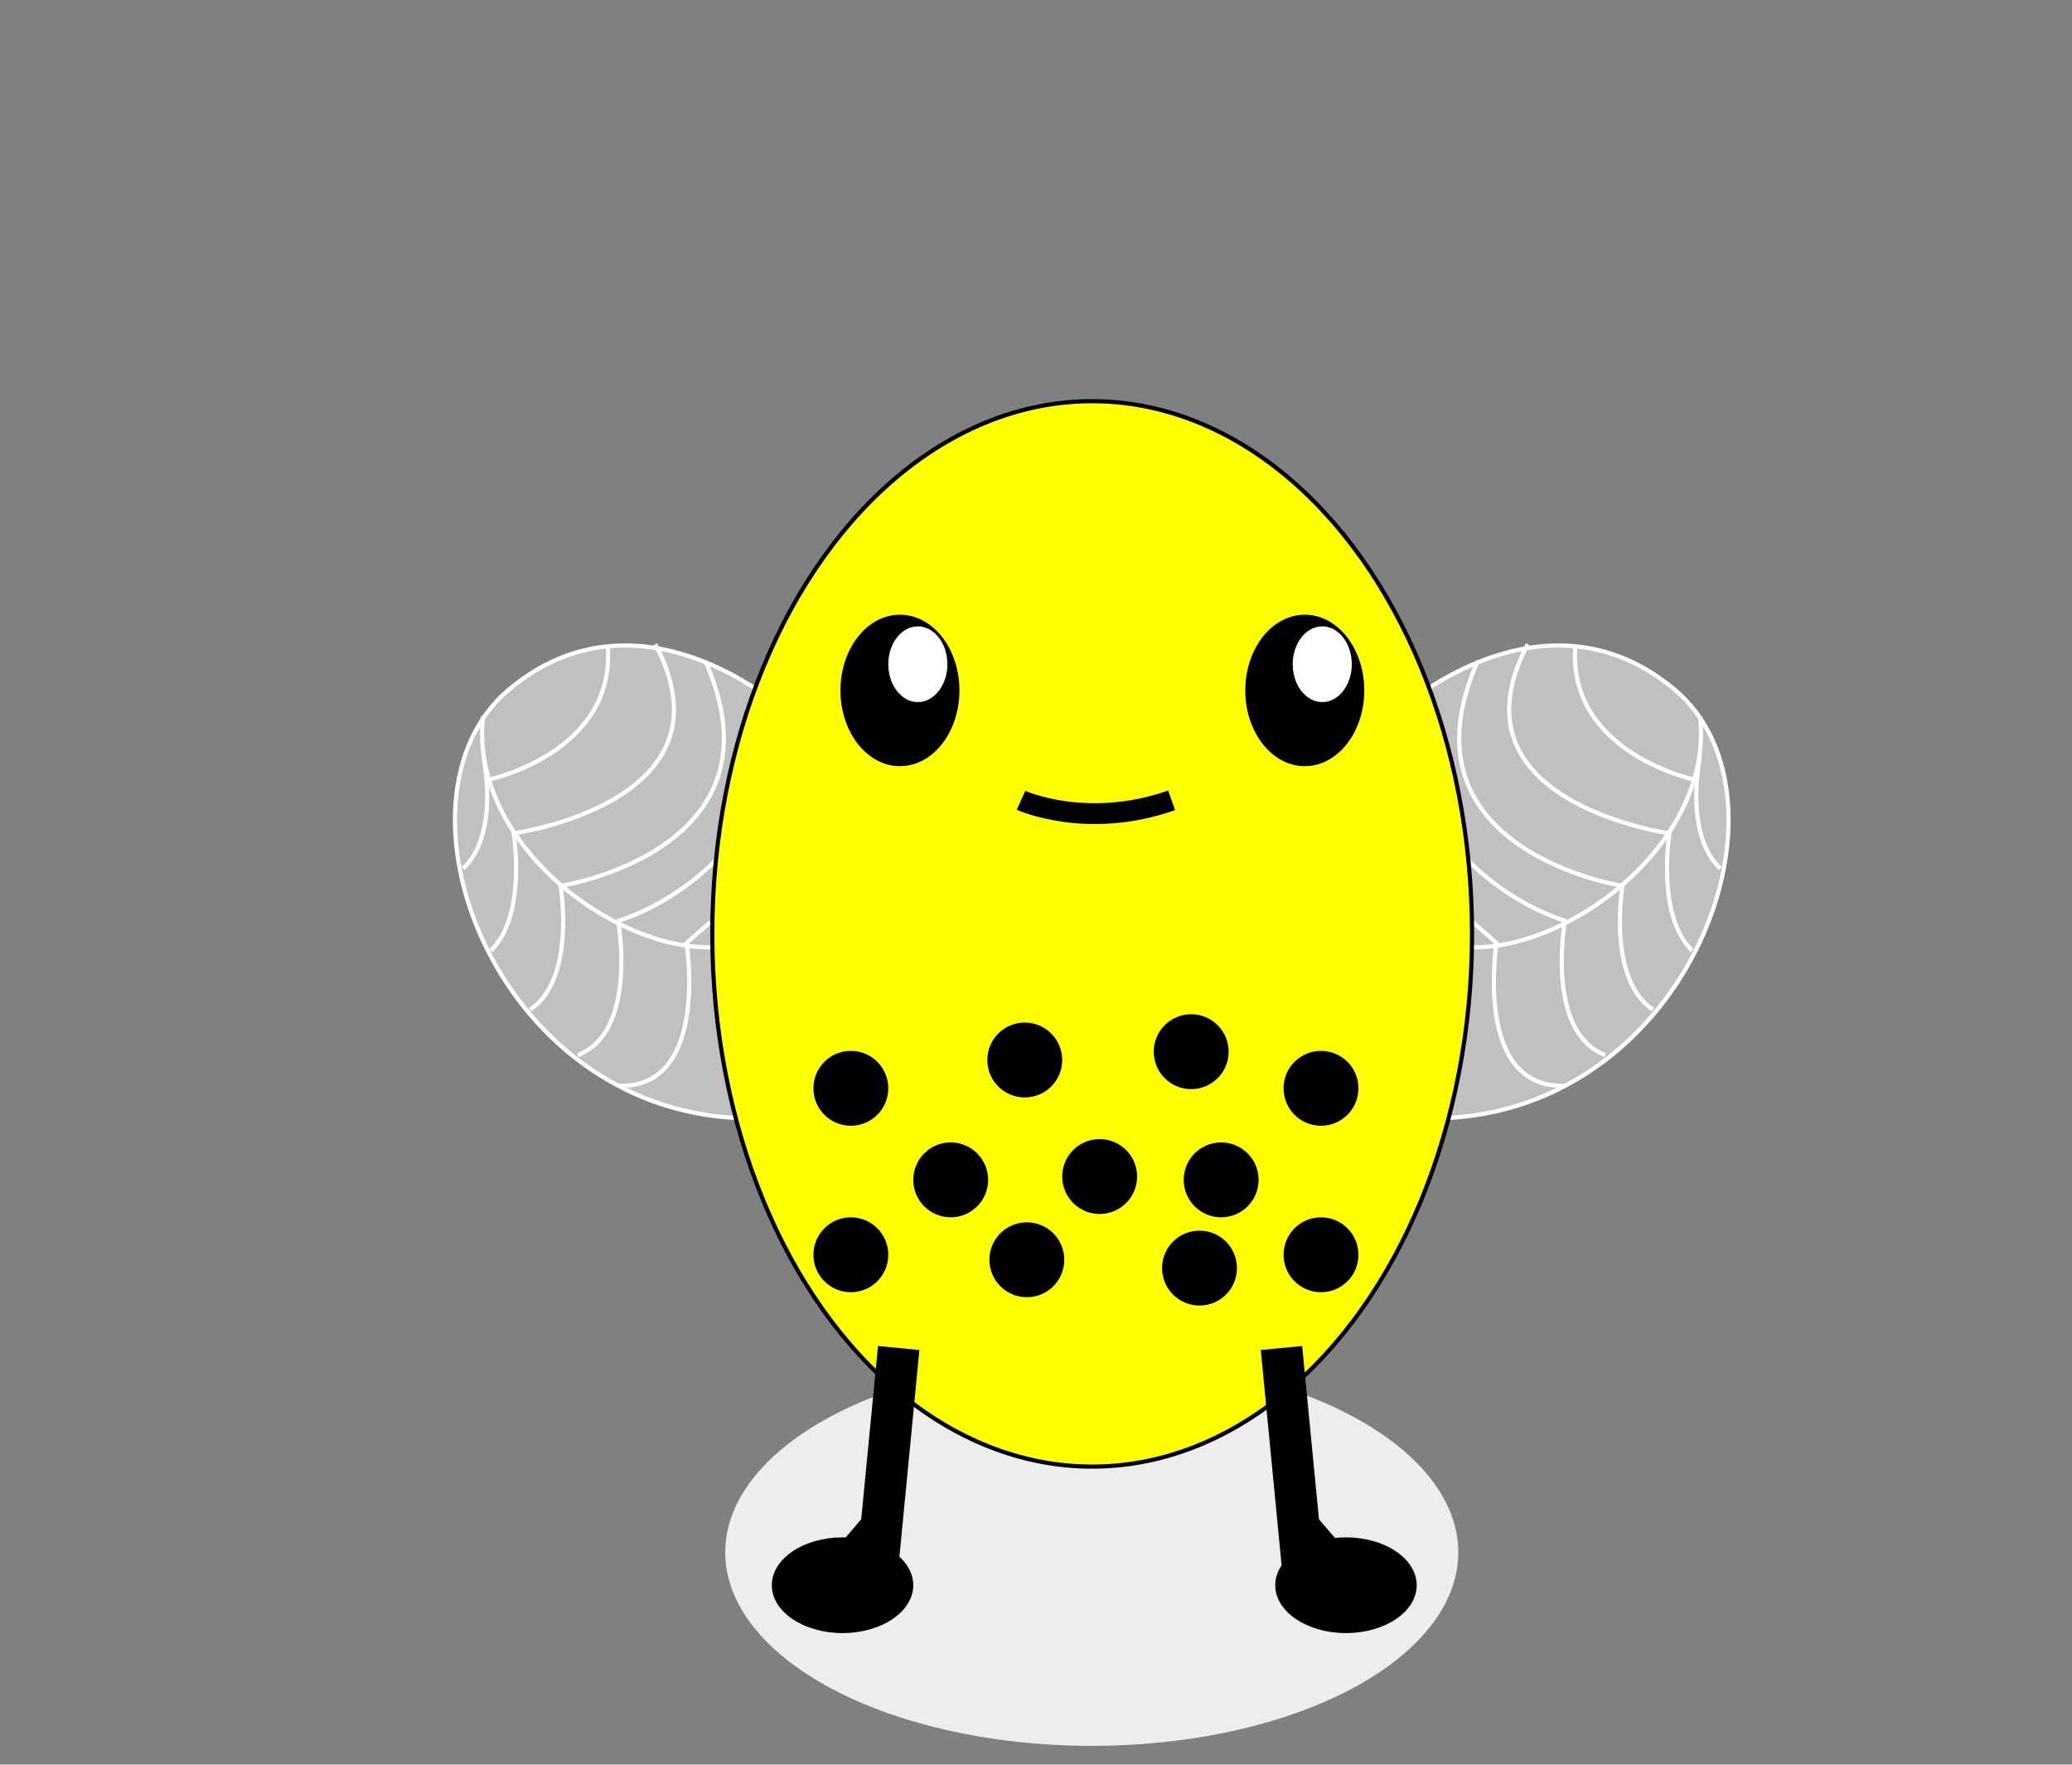 <?xml version="1.0" encoding="utf-8"?>
<!-- Generator: Adobe Illustrator 23.0.3, SVG Export Plug-In . SVG Version: 6.00 Build 0)  -->
<svg version="1.1" id="Layer_1" xmlns="http://www.w3.org/2000/svg" xmlns:xlink="http://www.w3.org/1999/xlink" x="0px" y="0px"
	 viewBox="0 0 498 424" style="enable-background:new 0 0 498 424;" xml:space="preserve">
<rect x="0" y="0" width="498" height="424" fill="#808080" stroke="none"/>
<style type="text/css">
	.st0{fill:none;stroke:#000000;stroke-width:5;}
	.st1{fill:#C1BFC0;stroke:#FFFFFF;}
	.st2{fill:none;stroke:#FFFFFF;}
	.st3{fill:#EDEDED;}
	.st4{fill:#FFFF00;stroke:#000000;}
	.st5{fill:#FFFFFF;}
	.st6{fill:none;stroke:#000000;stroke-width:10;}
	.st7{stroke:#000000;}
</style>
<g id="dots_1_">
	<g>
		<path class="st0" d="M470.6,258.6"/>
		<path class="st1" d="M337.5,169.7c0,0,34-30,65-4s4,101-56,103L337.5,169.7z"/>
		<path class="st2" d="M352.6,227.6c24.6,1.2,59.4-25.4,56-55.5"/>
		<path class="st2" d="M375.9,260.9c-0.3,0-0.6,0-0.8,0c-20.9-0.3-15.4-34.3-15.4-34.3l-5.7-5"/>
		<path class="st2" d="M392.3,254.6"/>
		<path class="st2" d="M376,222.2c0,0-4.4,25.9,9.8,31.3"/>
		<path class="st2" d="M406.3,244.9"/>
		<path class="st2" d="M390,212.6c0,0-3.9,22.6,7.3,30"/>
		<path class="st2" d="M417.6,232.2"/>
		<path class="st2" d="M401.3,199.9c0,0-3.4,19.9,5.4,28.5"/>
		<path class="st2" d="M425.3,212.6"/>
		<path class="st2" d="M380.4,155.6"/>
		<path class="st2" d="M413.5,208.7c-8.9-8.3-4.9-26.8-4.9-26.8"/>
		<path class="st2" d="M401.6,200.3c0,0-54.6-7.4-34.4-45.5"/>
		<path class="st2" d="M407.1,187.3c0,0-30.2-6.4-28.5-31.8"/>
		<path class="st2" d="M389.6,212.8c0,0-54.6-8.7-34.4-54"/>
		<path class="st2" d="M376.4,221.3c0,0-12.9-3.4-24.4-15.4"/>
		<path class="st2" d="M397.5,218.2"/>
	</g>
	<g>
		<path class="st1" d="M187.3,169.7c0,0-34-30-65-4s-4,101,56,103L187.3,169.7z"/>
		<path class="st2" d="M172.1,227.6c-24.6,1.2-59.4-25.4-56-55.5"/>
		<path class="st2" d="M148.8,260.9c0.3,0,0.6,0,0.8,0c20.9-0.3,15.4-34.3,15.4-34.3l5.7-5"/>
		<path class="st2" d="M132.5,254.6"/>
		<path class="st2" d="M148.7,222.2c0,0,4.4,25.9-9.8,31.3"/>
		<path class="st2" d="M118.5,244.9"/>
		<path class="st2" d="M134.7,212.6c0,0,3.9,22.6-7.3,30"/>
		<path class="st2" d="M107.1,232.2"/>
		<path class="st2" d="M123.4,199.9c0,0,3.4,19.9-5.4,28.5"/>
		<path class="st2" d="M99.5,212.6"/>
		<path class="st2" d="M144.4,155.6"/>
		<path class="st2" d="M111.3,208.7c8.9-8.3,4.9-26.8,4.9-26.8"/>
		<path class="st2" d="M123.1,200.3c0,0,54.6-7.4,34.4-45.5"/>
		<path class="st2" d="M117.6,187.3c0,0,30.2-6.4,28.5-31.8"/>
		<path class="st2" d="M135.1,212.8c0,0,54.6-8.7,34.4-54"/>
		<path class="st2" d="M148.4,221.3c0,0,12.9-3.4,24.4-15.4"/>
		<path class="st2" d="M127.3,218.2"/>
	</g>
	<ellipse class="st3" cx="262.4" cy="373" rx="88.1" ry="46.5"/>
	<ellipse id="body" class="st4" cx="262.5" cy="224.4" rx="91.3" ry="128"/>
	<g>
		<ellipse cx="216.3" cy="165.9" rx="14.3" ry="18.2"/>
		<ellipse class="st5" cx="220.6" cy="159.6" rx="7.1" ry="9.1"/>
	</g>
	<g>
		<ellipse cx="313.6" cy="165.9" rx="14.3" ry="18.2"/>
		<ellipse class="st5" cx="317.8" cy="159.6" rx="7.1" ry="9.1"/>
	</g>
	<g>
		<line class="st6" x1="308" y1="323.9" x2="314" y2="385.9"/>
		<line class="st6" x1="312" y1="366.9" x2="324" y2="380.9"/>
	</g>
	<g>
		<line class="st6" x1="216" y1="323.9" x2="210" y2="385.9"/>
		<line class="st6" x1="212" y1="366.9" x2="200" y2="380.9"/>
	</g>
	<ellipse cx="323.5" cy="380.9" rx="17" ry="11.5"/>
	<ellipse cx="202.5" cy="380.9" rx="17" ry="11.5"/>
	<path class="st2" d="M341.9,160.6"/>
	<g>
		<circle class="st7" cx="204.5" cy="261.5" r="8.5"/>
		<circle class="st7" cx="228.5" cy="283.5" r="8.5"/>
		<circle class="st7" cx="204.5" cy="301.5" r="8.5"/>
		<circle class="st7" cx="317.5" cy="261.5" r="8.5"/>
		<circle class="st7" cx="293.5" cy="283.5" r="8.5"/>
		<circle class="st7" cx="246.3" cy="254.7" r="8.5"/>
		<circle class="st7" cx="286.3" cy="252.7" r="8.5"/>
		<circle class="st7" cx="264.3" cy="282.7" r="8.5"/>
		<circle class="st7" cx="246.8" cy="302.7" r="8.5"/>
		<circle class="st7" cx="288.3" cy="304.7" r="8.5"/>
		<circle class="st7" cx="317.5" cy="301.5" r="8.5"/>
	</g>
	<path class="st0" d="M245.4,192.3c0,0,15.8,7.2,36.2,0"/>
</g>
</svg>
